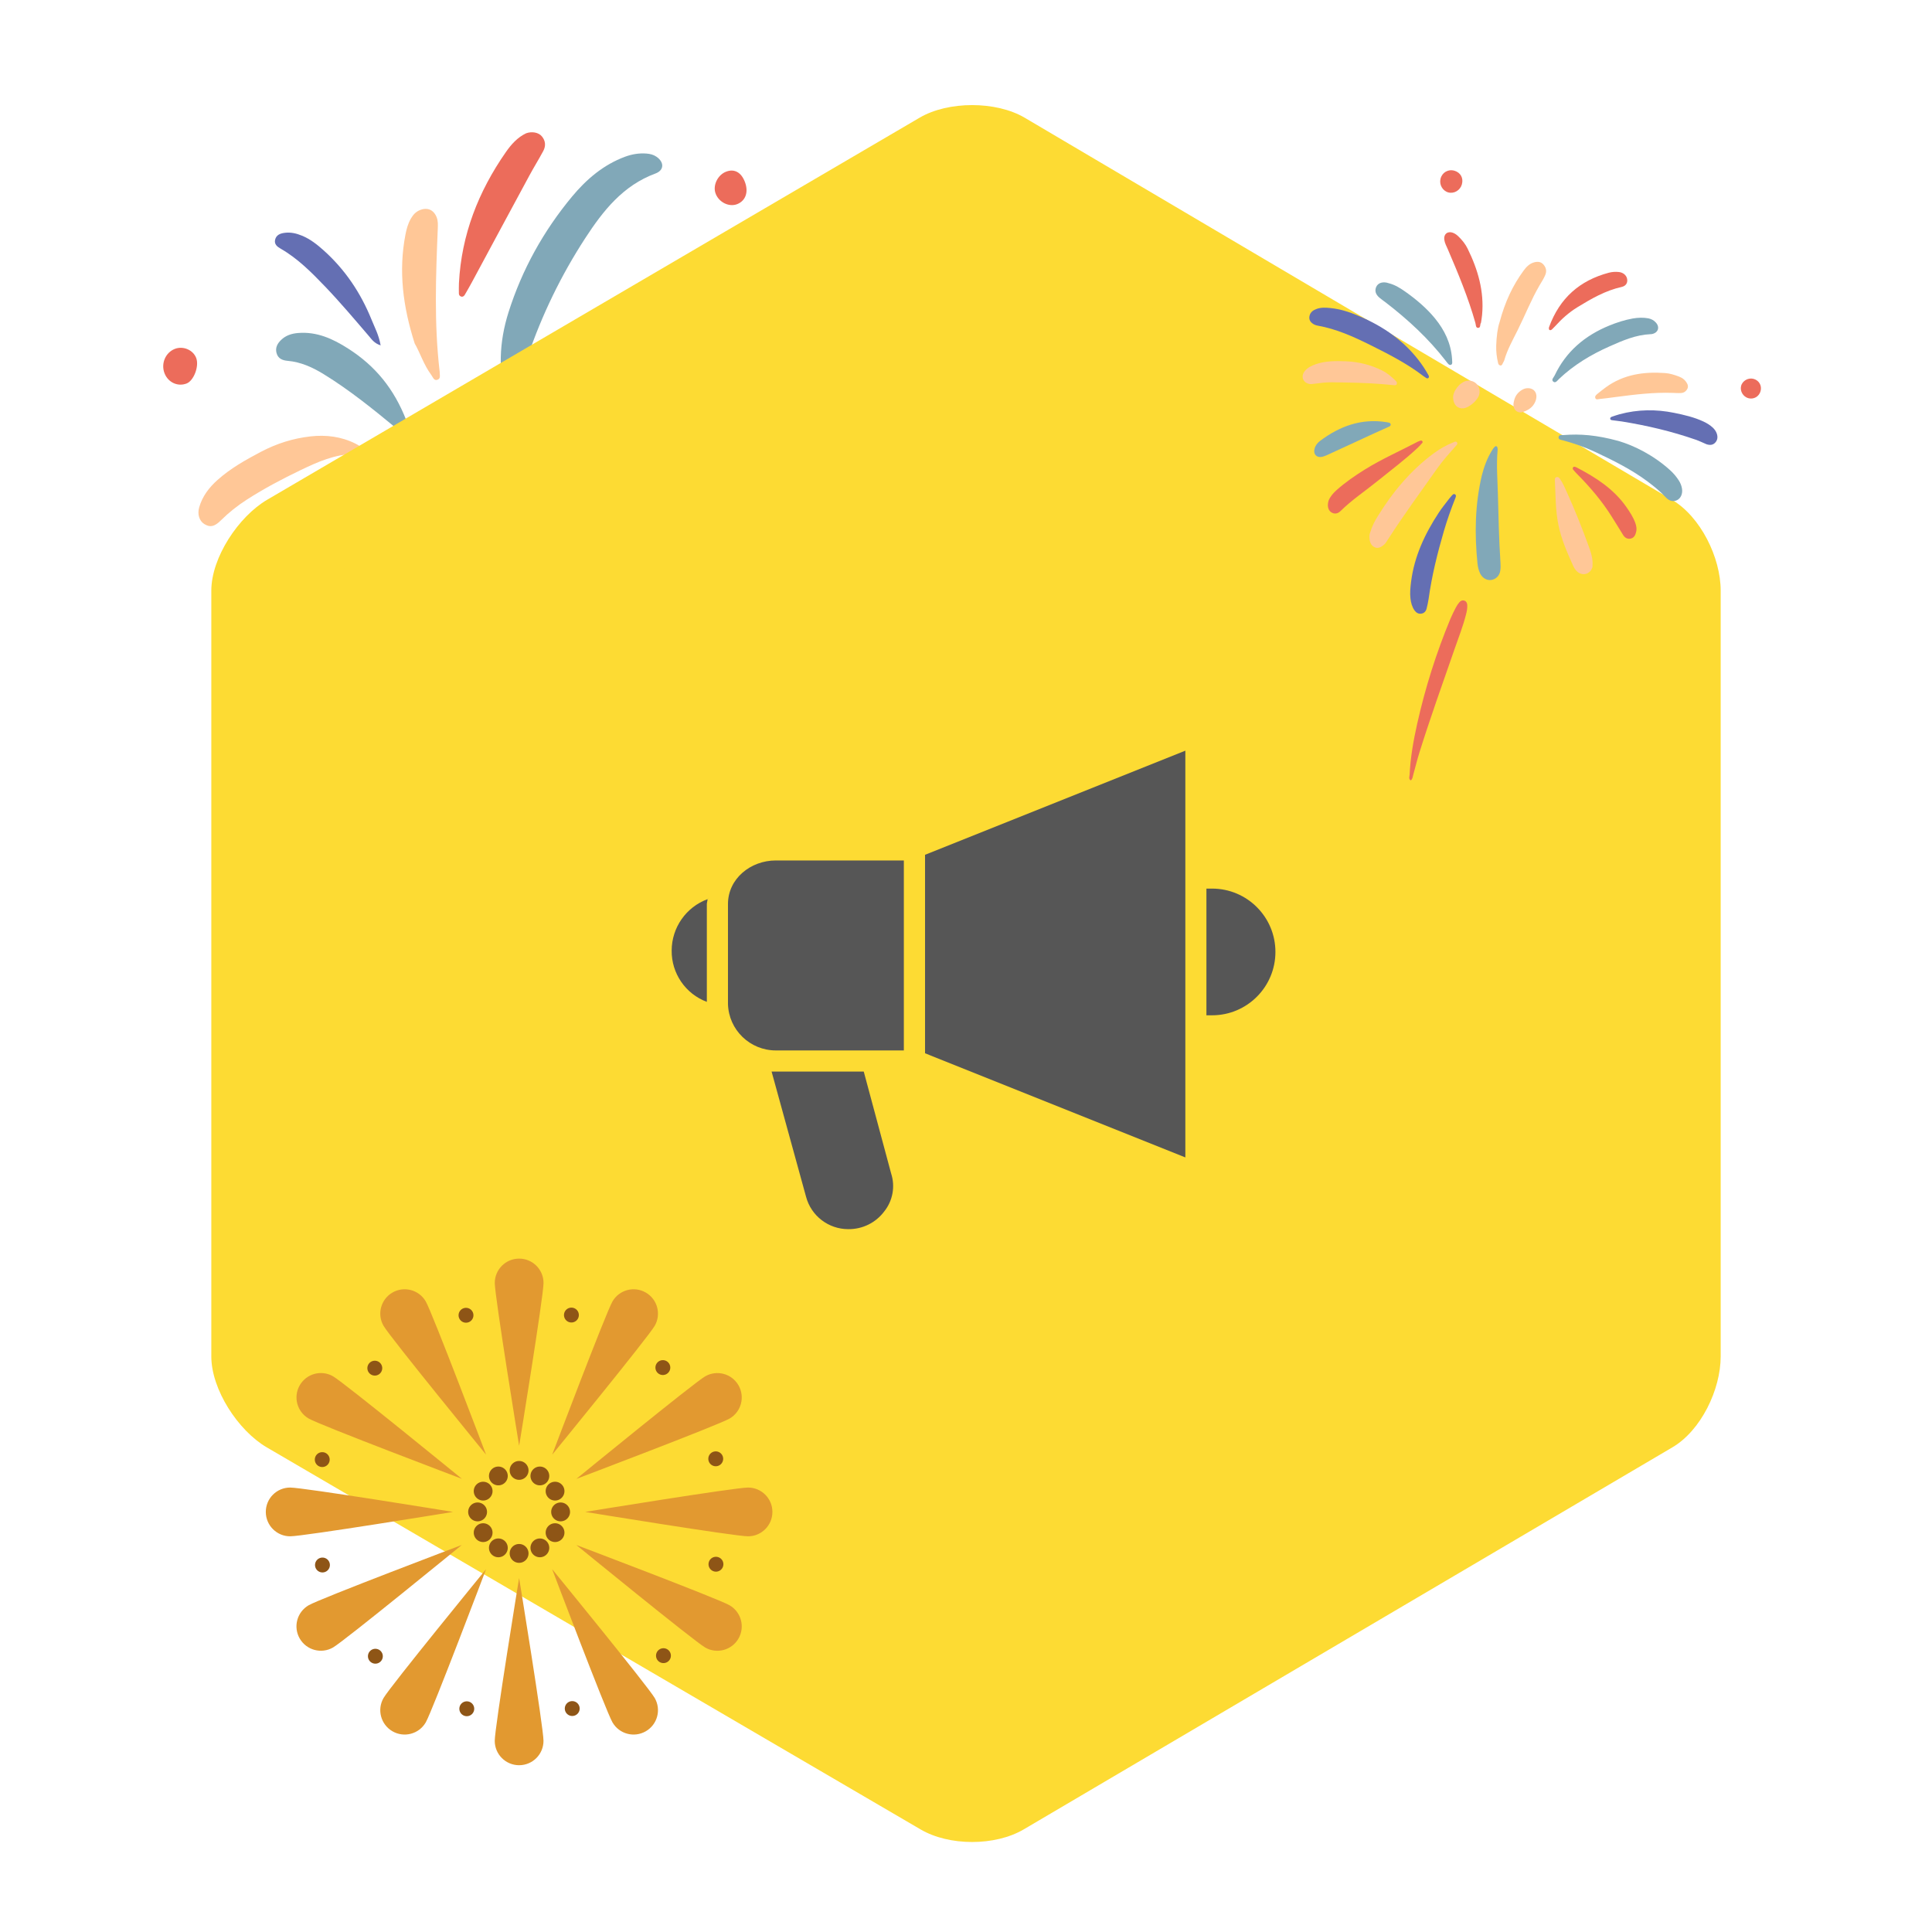<?xml version="1.0" encoding="utf-8"?>
<svg version="1.1" id="Layer_1" xmlns="http://www.w3.org/2000/svg" xmlns:xlink="http://www.w3.org/1999/xlink"
    width="64"
    height="64"
     viewBox="0 0 64 64">
  <path
      d="M13.703,15.259c-0.165,-0.455 0.332,-1.231 0.766,-1.192c0.245,0.021 0.425,0.104 0.538,0.31c0.101,0.183 0.034,0.364 -0.079,0.519c-0.136,0.185 -0.303,0.348 -0.438,0.533C14.261,15.744 13.875,15.635 13.703,15.259z"
     fill="#FFC797"/>
  <path
      d="M5.787,11.559c0.278,-0.111 0.616,0.033 0.715,0.307c0.098,0.27 -0.083,0.744 -0.319,0.837C5.89,12.818 5.568,12.67 5.45,12.365C5.326,12.047 5.479,11.683 5.787,11.559z"
     fill="#EC6C5B"/>
  <path
      d="M24.827,20.609c-0.254,0.098 -0.531,-0.035 -0.643,-0.309c-0.124,-0.305 0.02,-0.664 0.311,-0.781c0.271,-0.109 0.573,0.021 0.684,0.293C25.303,20.117 25.139,20.49 24.827,20.609z"
     fill="#EC6C5B"/>
  <path
      d="M24.682,6.044c0.118,0.327 0.013,0.612 -0.266,0.72c-0.275,0.105 -0.619,-0.072 -0.717,-0.371c-0.087,-0.264 0.081,-0.601 0.352,-0.705C24.33,5.579 24.562,5.711 24.682,6.044z"
     fill="#EC6C5B"/>
  <path
      d="M16.851,16.379c-0.246,0.088 -0.475,-0.033 -0.567,-0.299c-0.096,-0.275 0.011,-0.518 0.272,-0.619c0.263,-0.1 0.518,0.016 0.614,0.279C17.26,15.99 17.112,16.285 16.851,16.379z"
     fill="#FFC797"/>
  <path
      d="M16.797,13.303c-0.307,-0.965 -0.264,-1.971 0.049,-2.961c0.448,-1.414 1.159,-2.693 2.106,-3.833c0.477,-0.573 1.039,-1.052 1.753,-1.317c0.23,-0.085 0.468,-0.125 0.714,-0.105c0.116,0.01 0.228,0.036 0.326,0.104c0.261,0.178 0.263,0.447 -0.033,0.557c-1.075,0.396 -1.734,1.234 -2.326,2.143c-0.797,1.226 -1.432,2.533 -1.903,3.917c-0.172,0.505 -0.262,1.028 -0.333,1.556c-0.016,0.119 0.024,0.308 -0.123,0.328c-0.162,0.023 -0.133,-0.18 -0.191,-0.282C16.825,13.387 16.82,13.363 16.797,13.303z"
     fill="#81A8B8"/>
  <path
      d="M20.603,13.783c0.774,-0.328 1.586,-0.482 2.424,-0.5c0.858,-0.02 1.709,0.046 2.533,0.309c0.784,0.25 1.482,0.643 2.013,1.289c0.059,0.071 0.115,0.145 0.168,0.22c0.035,0.048 0.068,0.109 0.034,0.159c-0.047,0.068 -0.123,0.047 -0.19,0.021c-0.236,-0.094 -0.468,-0.2 -0.709,-0.279c-1.725,-0.561 -3.479,-0.715 -5.258,-0.306c-0.85,0.196 -1.637,0.562 -2.37,1.036c-0.137,0.089 -0.277,0.168 -0.434,0.213c-0.294,0.082 -0.444,-0.057 -0.4,-0.362c0.026,-0.18 0.127,-0.321 0.238,-0.454c0.328,-0.397 0.739,-0.693 1.174,-0.961C20.075,14.017 20.334,13.892 20.603,13.783z"
     fill="#81A8B8"/>
  <path
      d="M23.84,9.146c0.063,0.172 -0.021,0.426 -0.202,0.547c-0.144,0.095 -0.295,0.186 -0.456,0.246c-1.755,0.648 -3.272,1.681 -4.682,2.887c-0.073,0.063 -0.141,0.215 -0.245,0.139c-0.121,-0.088 0,-0.213 0.046,-0.309c0.726,-1.484 1.781,-2.646 3.285,-3.385c0.476,-0.232 0.975,-0.342 1.484,-0.432c0.213,-0.038 0.44,-0.043 0.627,0.115C23.761,9.008 23.815,9.066 23.84,9.146z"
     fill="#FFC797"/>
  <path
      d="M12.243,21.648c-0.085,-0.27 -0.091,-0.555 -0.041,-0.844c0.139,-0.798 0.47,-1.518 0.913,-2.188c0.429,-0.65 0.969,-1.202 1.544,-1.721c0.018,-0.015 0.037,-0.028 0.054,-0.044c0.06,-0.057 0.124,-0.118 0.209,-0.053c0.081,0.064 0.04,0.146 0.014,0.223c-0.022,0.065 -0.047,0.13 -0.074,0.193c-0.392,0.95 -0.782,1.9 -1.176,2.849c-0.115,0.277 -0.226,0.556 -0.305,0.847c-0.063,0.234 -0.119,0.469 -0.083,0.717c0.027,0.186 -0.027,0.344 -0.2,0.441c-0.177,0.099 -0.354,0.088 -0.527,-0.014C12.417,21.963 12.319,21.822 12.243,21.648z"
     fill="#EC6C5B"/>
  <path
      d="M12.05,14.924c-0.084,0.129 -0.204,0.117 -0.316,0.118c-0.642,0.005 -1.207,0.259 -1.771,0.529c-0.613,0.294 -1.211,0.61 -1.784,0.978c-0.312,0.201 -0.599,0.428 -0.861,0.688c-0.213,0.212 -0.359,0.241 -0.548,0.124c-0.163,-0.1 -0.239,-0.318 -0.172,-0.553c0.104,-0.366 0.327,-0.658 0.607,-0.908c0.433,-0.387 0.932,-0.666 1.444,-0.936c0.52,-0.273 1.061,-0.443 1.638,-0.508c0.513,-0.057 1.012,0.004 1.481,0.236C11.88,14.749 11.99,14.809 12.05,14.924z"
     fill="#FFC797"/>
  <path
      d="M17.429,4.415c0.192,-0.069 0.412,-0.029 0.52,0.101c0.125,0.148 0.136,0.32 0.048,0.485c-0.146,0.274 -0.313,0.539 -0.46,0.813C16.9,6.99 16.268,8.17 15.633,9.348C15.556,9.49 15.476,9.63 15.394,9.77c-0.024,0.039 -0.064,0.07 -0.115,0.055c-0.046,-0.014 -0.078,-0.048 -0.078,-0.101c0,-0.115 -0.004,-0.231 0.002,-0.346c0.083,-1.602 0.644,-3.034 1.554,-4.339C16.936,4.782 17.144,4.549 17.429,4.415z"
     fill="#EC6C5B"/>
  <path
      d="M13.456,13.916c0.052,0.141 0.12,0.277 0.151,0.422c0.02,0.093 -0.051,0.161 -0.15,0.101c-0.107,-0.065 -0.204,-0.149 -0.302,-0.229c-0.783,-0.646 -1.57,-1.286 -2.437,-1.818c-0.366,-0.225 -0.752,-0.4 -1.19,-0.439c-0.168,-0.015 -0.318,-0.07 -0.368,-0.26c-0.046,-0.177 0.029,-0.313 0.152,-0.432c0.157,-0.152 0.352,-0.213 0.564,-0.23c0.621,-0.051 1.153,0.193 1.654,0.514C12.444,12.127 13.056,12.891 13.456,13.916z"
     fill="#81A8B8"/>
  <path
      d="M13.737,11.377c-0.391,-1.223 -0.54,-2.402 -0.305,-3.611c0.035,-0.182 0.084,-0.36 0.178,-0.523c0.071,-0.123 0.159,-0.226 0.295,-0.281c0.251,-0.104 0.46,-0.015 0.56,0.236c0.048,0.123 0.042,0.248 0.037,0.376c-0.065,1.569 -0.123,3.139 0.059,4.705c0.001,0.012 0.005,0.022 0.004,0.034c-0.006,0.098 0.051,0.23 -0.081,0.27c-0.111,0.035 -0.146,-0.094 -0.197,-0.162C14.036,12.084 13.913,11.68 13.737,11.377z"
     fill="#FFC797"/>
  <path
      d="M9.5,20.984c-0.281,0.103 -0.579,-0.084 -0.644,-0.406c-0.04,-0.197 -0.021,-0.398 0.059,-0.579c0.597,-1.354 1.522,-2.331 3.047,-2.599c0.146,-0.025 0.299,-0.02 0.449,-0.017c0.077,0.002 0.18,-0.009 0.212,0.083c0.036,0.102 -0.068,0.129 -0.13,0.176c-0.009,0.007 -0.019,0.013 -0.029,0.02c-1.138,0.779 -1.988,1.815 -2.658,3.009C9.731,20.807 9.648,20.925 9.5,20.984z"
     fill="#81A8B8"/>
  <path
      d="M23.223,11.209c0.743,-0.268 1.509,-0.432 2.295,-0.494c0.371,-0.029 0.739,-0.008 1.096,0.105c0.155,0.049 0.306,0.11 0.428,0.221c0.109,0.1 0.177,0.22 0.133,0.37c-0.044,0.149 -0.16,0.222 -0.31,0.236c-0.115,0.011 -0.231,0.019 -0.345,0.013c-1.46,-0.066 -2.875,0.193 -4.271,0.586c-0.302,0.084 -0.578,0.23 -0.863,0.357c-0.049,0.022 -0.111,0.063 -0.158,0.008c-0.063,-0.074 0.008,-0.125 0.052,-0.173c0.498,-0.534 1.107,-0.899 1.78,-1.169C23.114,11.248 23.169,11.229 23.223,11.209z"
     fill="#646FB3"/>
  <path
      d="M24.31,18.164c0.059,0.164 0.064,0.317 -0.069,0.45c-0.126,0.124 -0.277,0.104 -0.421,0.057c-0.108,-0.036 -0.212,-0.091 -0.309,-0.153c-1.281,-0.822 -2.56,-1.647 -3.84,-2.473c-0.029,-0.018 -0.06,-0.035 -0.085,-0.059c-0.047,-0.041 -0.135,-0.066 -0.091,-0.156c0.03,-0.064 0.097,-0.054 0.153,-0.053c0.559,0.008 1.102,0.115 1.621,0.317c0.931,0.363 1.768,0.895 2.565,1.489C24.037,17.736 24.214,17.92 24.31,18.164z"
     fill="#EC6C5B"/>
  <path
      d="M18.023,17.402c-0.037,-0.098 -0.075,-0.195 -0.108,-0.293c-0.025,-0.075 -0.073,-0.162 0.015,-0.221c0.08,-0.052 0.151,0.008 0.22,0.053c0.889,0.566 1.737,1.184 2.431,1.99c0.143,0.166 0.287,0.332 0.428,0.5c0.038,0.043 0.075,0.088 0.105,0.137c0.158,0.258 0.171,0.485 0.022,0.641c-0.174,0.183 -0.392,0.178 -0.611,0.1c-0.208,-0.072 -0.399,-0.177 -0.567,-0.326c-0.695,-0.619 -1.292,-1.318 -1.745,-2.135c-0.078,-0.141 -0.131,-0.295 -0.196,-0.443C18.019,17.403 18.021,17.402 18.023,17.402z"
     fill="#FFC797"/>
  <path
      d="M15.414,21.521c-0.259,-0.833 -0.188,-1.771 0.171,-2.693c0.06,-0.153 0.156,-0.282 0.282,-0.39c0.158,-0.134 0.331,-0.155 0.517,-0.074c0.195,0.084 0.223,0.258 0.198,0.436c-0.065,0.459 -0.133,0.916 -0.144,1.379c-0.01,0.449 -0.021,0.9 -0.026,1.35c-0.003,0.313 0.012,0.625 0.135,0.92c0.031,0.076 0.057,0.164 -0.015,0.225c-0.074,0.062 -0.154,0.008 -0.227,-0.025C15.859,22.449 15.626,22.072 15.414,21.521z"
     fill="#81A8B8"/>
  <path
      d="M12.609,11.441c-0.215,-0.07 -0.297,-0.201 -0.391,-0.311c-0.474,-0.553 -0.943,-1.109 -1.447,-1.636c-0.449,-0.468 -0.904,-0.929 -1.473,-1.256c-0.115,-0.065 -0.221,-0.148 -0.184,-0.3C9.153,7.783 9.28,7.732 9.429,7.713c0.202,-0.027 0.39,0.018 0.574,0.094c0.271,0.111 0.499,0.291 0.715,0.484c0.711,0.636 1.229,1.408 1.586,2.288C12.41,10.843 12.55,11.096 12.609,11.441z"
     fill="#646FB3"/>
  <path
      d="M19.105,21.977c0.116,0.307 0.207,0.508 0.226,0.729c0.019,0.223 -0.049,0.377 -0.194,0.442c-0.144,0.065 -0.31,0.011 -0.458,-0.15c-0.119,-0.13 -0.189,-0.289 -0.256,-0.448c-0.108,-0.255 -0.192,-0.518 -0.26,-0.786c-0.142,-0.558 -0.288,-1.114 -0.429,-1.673c-0.016,-0.061 -0.056,-0.143 0.03,-0.181c0.079,-0.035 0.125,0.04 0.167,0.089c0.365,0.435 0.65,0.92 0.913,1.421C18.955,21.633 19.049,21.856 19.105,21.977z"
     fill="#646FB3"/>
  <path
      d="M57,44.932c0,1.1 -0.651,2.456 -1.6,3.013L33.912,60.601c-0.948,0.557 -2.47,0.557 -3.418,0L8.834,47.944C7.886,47.388 7,46.031 7,44.932V19.568c0,-1.1 0.901,-2.456 1.85,-3.013L30.463,3.899c0.948,-0.557 2.532,-0.557 3.48,0l21.441,12.656C56.333,17.112 57,18.469 57,19.568V44.932z"

     fill="#FDDB33"
       style= "fill-opacity=0.3"/>
  <path
      d="M54,43c0,1.1 -0.653,2.451 -1.605,3.003L33.918,56.747c-0.952,0.552 -2.478,0.552 -3.43,0L11.84,46.003C10.888,45.451 10,44.1 10,43V21.5c0,-1.1 0.903,-2.451 1.855,-3.003L30.457,7.753c0.952,-0.552 2.54,-0.552 3.492,0l18.43,10.744C53.331,19.049 54,20.4 54,21.5V43z"
     fill="#FDDB33"/>
  <path
      d="M22.25,31.487c-0.009,0.756 0.458,1.437 1.165,1.701v-3.24c0,-0.046 0.024,-0.116 0.024,-0.162C22.726,30.049 22.252,30.728 22.25,31.487z"
     fill="#565656"/>
  <path
      d="M28.613,35.497h-3.053l1.142,4.149c0.169,0.632 0.743,1.072 1.398,1.071c0.467,0.006 0.908,-0.21 1.188,-0.582c0.285,-0.354 0.373,-0.827 0.233,-1.259L28.613,35.497z"
     fill="#565656"/>
  <path
      d="M23.439,29.762h0.023v-0.022C23.463,29.762 23.463,29.762 23.439,29.762z"
     fill="#565656"/>
  <path
      d="M40.152,29.436h-0.188v4.197h0.188c1.158,0 2.098,-0.939 2.098,-2.1C42.25,30.376 41.311,29.436 40.152,29.436z"
     fill="#565656"/>
  <path
      d="M24.115,29.948v3.312c0.024,0.856 0.728,1.537 1.585,1.537h4.241v-6.293H25.7C24.86,28.504 24.115,29.11 24.115,29.948z"
     fill="#565656"/>
  <path
      d="M30.643,34.891l8.623,3.45l0,-13.474l-8.623,3.449z"
     fill="#565656"/>
  <path
      d="M46.732,25.852c-0.08,-0.053 -0.04,-0.125 -0.037,-0.187c0.027,-0.569 0.126,-1.129 0.25,-1.685c0.266,-1.19 0.632,-2.35 1.1,-3.476c0.055,-0.13 0.117,-0.256 0.182,-0.38c0.03,-0.059 0.069,-0.115 0.111,-0.166c0.045,-0.056 0.104,-0.086 0.178,-0.058c0.063,0.025 0.085,0.081 0.089,0.145c0.006,0.108 -0.016,0.213 -0.043,0.317c-0.098,0.383 -0.242,0.75 -0.372,1.123c-0.4,1.149 -0.811,2.295 -1.174,3.456c-0.075,0.243 -0.135,0.49 -0.203,0.735C46.796,25.737 46.795,25.809 46.732,25.852z"
     fill="#EC6C5B"/>
  <path
      d="M49.001,13.072c-0.046,0.184 -0.327,0.431 -0.516,0.453c-0.198,0.024 -0.336,-0.111 -0.349,-0.342c-0.014,-0.226 0.229,-0.529 0.452,-0.567C48.858,12.569 49.068,12.802 49.001,13.072z"
     fill="#FFC797"/>
  <path
      d="M47.98,6.375c-0.19,-0.051 -0.309,-0.254 -0.261,-0.452c0.051,-0.209 0.252,-0.328 0.459,-0.268c0.205,0.06 0.307,0.242 0.249,0.451C48.373,6.303 48.171,6.424 47.98,6.375z"
     fill="#EC6C5B"/>
  <path
      d="M50.156,13.271c0.038,-0.166 0.136,-0.287 0.282,-0.367c0.127,-0.07 0.286,-0.057 0.374,0.024c0.098,0.09 0.107,0.238 0.043,0.385c-0.079,0.181 -0.229,0.274 -0.4,0.333c-0.179,0.061 -0.33,-0.067 -0.32,-0.257C50.136,13.349 50.148,13.31 50.156,13.271z"
     fill="#FFC797"/>
  <path
      d="M58.321,12.958c-0.05,0.179 -0.226,0.28 -0.403,0.233c-0.171,-0.045 -0.285,-0.233 -0.243,-0.402c0.043,-0.177 0.242,-0.289 0.42,-0.237C58.274,12.604 58.371,12.778 58.321,12.958z"
     fill="#EC6C5B"/>
  <path
      d="M53.613,14.607c0.517,0.153 1.164,0.471 1.714,0.971c0.11,0.1 0.204,0.212 0.284,0.335c0.055,0.085 0.093,0.179 0.108,0.278c0.026,0.166 -0.042,0.317 -0.165,0.377c-0.126,0.061 -0.256,0.034 -0.377,-0.097c-0.178,-0.192 -0.379,-0.356 -0.588,-0.513c-0.543,-0.407 -1.147,-0.705 -1.758,-0.992c-0.34,-0.159 -0.693,-0.28 -1.055,-0.379c-0.061,-0.017 -0.153,-0.018 -0.146,-0.104c0.009,-0.091 0.104,-0.066 0.164,-0.071C52.346,14.368 52.889,14.41 53.613,14.607z"
     fill="#81A8B8"/>
  <path
      d="M49.09,15.74c0.074,-0.286 0.175,-0.562 0.331,-0.814c0.027,-0.045 0.057,-0.092 0.096,-0.127c0.037,-0.034 0.077,-0.019 0.089,0.032c0.009,0.032 0.006,0.066 0.003,0.1c-0.043,0.481 -0.002,0.961 0.011,1.442c0.02,0.755 0.035,1.51 0.085,2.264c0.006,0.086 0.007,0.175 -0.005,0.26c-0.023,0.17 -0.139,0.288 -0.294,0.314c-0.149,0.024 -0.297,-0.058 -0.374,-0.213c-0.05,-0.103 -0.076,-0.215 -0.088,-0.328C48.844,17.685 48.86,16.708 49.09,15.74z"
     fill="#81A8B8"/>
  <path
      d="M43.381,10.459c0.031,-0.125 0.125,-0.186 0.235,-0.226c0.149,-0.054 0.303,-0.044 0.456,-0.029c0.386,0.038 0.741,0.171 1.09,0.329c0.815,0.369 1.506,0.888 2.006,1.643c0.052,0.078 0.097,0.16 0.145,0.24c0.021,0.036 0.039,0.077 0,0.108c-0.029,0.024 -0.062,0.003 -0.09,-0.018c-0.021,-0.016 -0.045,-0.028 -0.066,-0.044c-0.55,-0.422 -1.163,-0.734 -1.78,-1.041c-0.553,-0.274 -1.112,-0.525 -1.727,-0.634c-0.066,-0.012 -0.128,-0.036 -0.182,-0.08C43.388,10.644 43.356,10.562 43.381,10.459z"
     fill="#646FB3"/>
  <path
      d="M45.386,17.649c0.065,-0.219 0.152,-0.385 0.251,-0.543c0.498,-0.808 1.095,-1.528 1.864,-2.094c0.199,-0.147 0.415,-0.268 0.645,-0.36c0.043,-0.017 0.091,-0.046 0.123,0.011c0.024,0.043 -0.011,0.075 -0.037,0.104c-0.217,0.245 -0.437,0.487 -0.626,0.755c-0.546,0.773 -1.106,1.537 -1.619,2.333c-0.046,0.073 -0.089,0.15 -0.158,0.205c-0.081,0.063 -0.174,0.116 -0.276,0.075c-0.105,-0.042 -0.164,-0.135 -0.18,-0.248C45.358,17.794 45.362,17.7 45.386,17.649z"
     fill="#FFC797"/>
  <path
      d="M49.674,10.678c0.183,-0.686 0.439,-1.224 0.797,-1.713c0.091,-0.124 0.196,-0.235 0.355,-0.276c0.12,-0.032 0.226,-0.018 0.309,0.081c0.083,0.1 0.106,0.21 0.056,0.335c-0.051,0.125 -0.126,0.234 -0.193,0.35c-0.279,0.479 -0.48,0.995 -0.727,1.489c-0.16,0.322 -0.338,0.636 -0.438,0.984c-0.011,0.038 -0.036,0.071 -0.052,0.107c-0.018,0.037 -0.031,0.079 -0.083,0.071c-0.046,-0.007 -0.063,-0.046 -0.073,-0.085c-0.045,-0.189 -0.067,-0.381 -0.061,-0.575C49.573,11.15 49.611,10.86 49.674,10.678z"
     fill="#FFC797"/>
  <path
      d="M48.21,16.502c-0.144,0.359 -0.272,0.724 -0.381,1.096c-0.215,0.738 -0.4,1.482 -0.505,2.245c-0.015,0.105 -0.04,0.209 -0.065,0.313c-0.022,0.091 -0.078,0.157 -0.175,0.172c-0.095,0.015 -0.17,-0.03 -0.224,-0.105c-0.084,-0.117 -0.119,-0.253 -0.136,-0.393c-0.023,-0.188 -0.003,-0.373 0.02,-0.559c0.106,-0.841 0.456,-1.585 0.915,-2.285c0.105,-0.161 0.229,-0.311 0.346,-0.465c0.024,-0.032 0.05,-0.063 0.077,-0.092c0.032,-0.033 0.066,-0.083 0.116,-0.054C48.248,16.404 48.228,16.458 48.21,16.502z"
     fill="#646FB3"/>
  <path
      d="M46.008,9.383c0.205,0.052 0.381,0.164 0.55,0.283c0.361,0.256 0.699,0.541 0.98,0.884c0.315,0.386 0.525,0.82 0.562,1.326c0.003,0.04 0.005,0.081 0.007,0.12c0,0.034 0,0.069 -0.036,0.086c-0.045,0.022 -0.077,-0.006 -0.104,-0.035s-0.051,-0.062 -0.075,-0.094c-0.572,-0.74 -1.254,-1.368 -1.993,-1.937c-0.069,-0.053 -0.142,-0.101 -0.207,-0.158c-0.126,-0.109 -0.159,-0.231 -0.102,-0.356c0.055,-0.118 0.181,-0.17 0.343,-0.14C45.957,9.368 45.983,9.376 46.008,9.383z"
     fill="#81A8B8"/>
  <path
      d="M54.607,10.546c0.095,0.02 0.177,0.063 0.242,0.135c0.141,0.15 0.086,0.334 -0.112,0.382c-0.02,0.005 -0.04,0.006 -0.061,0.007c-0.485,0.021 -0.922,0.21 -1.355,0.403c-0.615,0.272 -1.187,0.616 -1.678,1.082c-0.05,0.048 -0.11,0.142 -0.181,0.093c-0.091,-0.064 0.007,-0.145 0.037,-0.209c0.377,-0.795 1.001,-1.322 1.805,-1.652c0.254,-0.104 0.514,-0.189 0.785,-0.237C54.263,10.52 54.436,10.514 54.607,10.546z"
     fill="#81A8B8"/>
  <path
      d="M52.753,18.781c-0.068,0.238 -0.318,0.311 -0.499,0.16c-0.069,-0.058 -0.112,-0.134 -0.147,-0.212c-0.195,-0.432 -0.386,-0.867 -0.481,-1.334c-0.101,-0.487 -0.094,-0.982 -0.118,-1.475c-0.002,-0.046 -0.004,-0.1 0.055,-0.115c0.055,-0.015 0.088,0.021 0.115,0.061c0.103,0.15 0.172,0.318 0.245,0.481c0.253,0.56 0.479,1.131 0.69,1.708c0.069,0.188 0.137,0.377 0.143,0.581C52.757,18.689 52.754,18.743 52.753,18.781z"
     fill="#FFC797"/>
  <path
      d="M56.527,14.715c-0.119,-0.051 -0.233,-0.107 -0.353,-0.149c-0.797,-0.278 -1.614,-0.469 -2.446,-0.604c-0.105,-0.017 -0.213,-0.025 -0.317,-0.041c-0.031,-0.004 -0.07,-0.01 -0.071,-0.055c0,-0.041 0.035,-0.055 0.066,-0.065c0.081,-0.028 0.164,-0.056 0.247,-0.079c0.598,-0.161 1.202,-0.169 1.805,-0.046c0.333,0.068 0.666,0.144 0.978,0.291c0.109,0.052 0.211,0.114 0.3,0.196c0.06,0.056 0.106,0.12 0.134,0.197c0.037,0.108 0.031,0.213 -0.049,0.3C56.738,14.752 56.633,14.75 56.527,14.715z"
     fill="#646FB3"/>
  <path
      d="M44.012,16.583c0.047,-0.125 0.146,-0.242 0.262,-0.346c0.289,-0.259 0.61,-0.479 0.939,-0.684c0.563,-0.35 1.171,-0.616 1.757,-0.924c0.028,-0.016 0.062,-0.024 0.094,-0.034c0.021,-0.007 0.038,0.003 0.051,0.02c0.015,0.018 0.015,0.041 0.001,0.056c-0.048,0.055 -0.097,0.11 -0.15,0.16c-0.425,0.399 -0.892,0.746 -1.344,1.112c-0.405,0.328 -0.841,0.617 -1.214,0.985c-0.101,0.1 -0.211,0.106 -0.31,0.041C43.995,16.9 43.958,16.756 44.012,16.583z"
     fill="#EC6C5B"/>
  <path
      d="M43.348,12.712c-0.198,-0.055 -0.257,-0.253 -0.128,-0.417c0.095,-0.119 0.229,-0.182 0.369,-0.231c0.321,-0.111 0.657,-0.108 0.99,-0.096c0.423,0.016 0.829,0.116 1.21,0.307c0.17,0.085 0.311,0.208 0.444,0.338c0.028,0.028 0.053,0.064 0.037,0.107c-0.017,0.049 -0.063,0.042 -0.102,0.039c-0.119,-0.01 -0.237,-0.023 -0.357,-0.033c-0.564,-0.046 -1.131,-0.055 -1.697,-0.062c-0.194,-0.002 -0.386,0.023 -0.578,0.049C43.47,12.723 43.403,12.731 43.348,12.712z"
     fill="#FFC797"/>
  <path
      d="M55.907,12.855c-0.036,0.087 -0.105,0.157 -0.217,0.164c-0.092,0.006 -0.186,-0.001 -0.278,-0.004c-0.635,-0.023 -1.264,0.055 -1.891,0.137c-0.179,0.023 -0.357,0.049 -0.535,0.066c-0.047,0.004 -0.115,0.038 -0.14,-0.035c-0.019,-0.06 0.029,-0.101 0.07,-0.135c0.092,-0.076 0.187,-0.15 0.283,-0.221c0.588,-0.426 1.258,-0.52 1.959,-0.469c0.16,0.011 0.315,0.061 0.465,0.118c0.115,0.043 0.208,0.119 0.266,0.231C55.911,12.749 55.924,12.793 55.907,12.855z"
     fill="#FFC797"/>
  <path
      d="M49.06,10.69c-0.043,0.055 0.001,0.174 -0.101,0.171c-0.077,-0.002 -0.067,-0.104 -0.085,-0.164c-0.236,-0.839 -0.571,-1.64 -0.913,-2.439c-0.044,-0.104 -0.103,-0.205 -0.117,-0.318c-0.026,-0.186 0.111,-0.294 0.287,-0.229c0.076,0.028 0.14,0.079 0.196,0.136c0.115,0.114 0.216,0.239 0.287,0.384c0.343,0.694 0.555,1.418 0.482,2.203C49.089,10.52 49.072,10.604 49.06,10.69z"
     fill="#EC6C5B"/>
  <path
      d="M51.314,10.837c0.353,-0.967 1.02,-1.546 1.977,-1.802c0.109,-0.029 0.225,-0.037 0.338,-0.024c0.135,0.015 0.238,0.099 0.267,0.209c0.036,0.136 -0.028,0.253 -0.178,0.286c-0.538,0.119 -1.005,0.39 -1.467,0.673c-0.274,0.169 -0.514,0.381 -0.729,0.62c-0.027,0.03 -0.056,0.059 -0.084,0.086c-0.028,0.027 -0.055,0.063 -0.102,0.049C51.307,10.926 51.303,10.875 51.314,10.837z"
     fill="#EC6C5B"/>
  <path
      d="M54.192,17.644c-0.024,0.102 -0.078,0.18 -0.18,0.199c-0.109,0.02 -0.191,-0.032 -0.249,-0.128c-0.121,-0.2 -0.245,-0.397 -0.369,-0.595c-0.326,-0.524 -0.725,-0.989 -1.158,-1.426c-0.043,-0.043 -0.082,-0.088 -0.12,-0.134c-0.019,-0.021 -0.023,-0.049 -0.009,-0.074c0.022,-0.038 0.057,-0.025 0.088,-0.015c0.013,0.003 0.025,0.009 0.037,0.016c0.632,0.33 1.224,0.709 1.642,1.307c0.115,0.165 0.225,0.332 0.295,0.521C54.209,17.424 54.228,17.534 54.192,17.644z"
     fill="#EC6C5B"/>
  <path
      d="M43.546,14.866c0.027,-0.108 0.096,-0.194 0.18,-0.258c0.654,-0.494 1.375,-0.755 2.206,-0.623c0.021,0.003 0.039,0.006 0.06,0.011c0.032,0.008 0.067,0.016 0.075,0.054c0.012,0.05 -0.028,0.072 -0.063,0.088c-0.151,0.069 -0.305,0.135 -0.456,0.205c-0.527,0.242 -1.054,0.487 -1.581,0.729c-0.054,0.025 -0.111,0.048 -0.169,0.061C43.614,15.172 43.497,15.046 43.546,14.866z"
     fill="#81A8B8"/>
  <path
      d="M16.39,42.5c0,-0.445 0.361,-0.807 0.807,-0.807c0.446,0 0.808,0.361 0.808,0.807c0,0.446 -0.808,5.395 -0.808,5.395S16.39,42.946 16.39,42.5z"
     fill="#E29930"/>
  <path
      d="M17.196,48.709m-0.312,0a0.312,0.312 0,1 1,0.624 0a0.312,0.312 0,1 1,-0.624 0"
     fill="#8E5516"/>
  <path
      d="M12.706,43.92c-0.224,-0.386 -0.091,-0.88 0.295,-1.103s0.88,-0.091 1.103,0.295c0.223,0.387 1.998,5.075 1.998,5.075S12.929,44.306 12.706,43.92z"
     fill="#E29930"/>
  <path
      d="M16.509,48.893m-0.311,0a0.311,0.311 0,1 1,0.622 0a0.311,0.311 0,1 1,-0.622 0"
     fill="#8E5516"/>
  <path
      d="M10.226,46.991c-0.387,-0.223 -0.519,-0.717 -0.296,-1.103s0.717,-0.519 1.103,-0.296c0.386,0.224 4.268,3.396 4.268,3.396S10.611,47.214 10.226,46.991z"
     fill="#E29930"/>
  <path
      d="M16.005,49.396m-0.311,0a0.311,0.311 0,1 1,0.622 0a0.311,0.311 0,1 1,-0.622 0"
     fill="#8E5516"/>
  <path
      d="M9.612,50.892c-0.445,0 -0.807,-0.362 -0.807,-0.808s0.361,-0.807 0.807,-0.807c0.446,0 5.395,0.807 5.395,0.807S10.059,50.892 9.612,50.892z"
     fill="#E29930"/>
  <path
      d="M15.821,50.084m-0.312,0a0.312,0.312 0,1 1,0.624 0a0.312,0.312 0,1 1,-0.624 0"
     fill="#8E5516"/>
  <path
      d="M11.032,54.575c-0.386,0.223 -0.88,0.09 -1.103,-0.296s-0.091,-0.879 0.296,-1.103c0.386,-0.223 5.074,-1.998 5.074,-1.998S11.418,54.352 11.032,54.575z"
     fill="#E29930"/>
  <path
      d="M16.005,50.771m-0.311,0a0.311,0.311 0,1 1,0.622 0a0.311,0.311 0,1 1,-0.622 0"
     fill="#8E5516"/>
  <path
      d="M14.104,57.056c-0.223,0.386 -0.717,0.518 -1.103,0.295s-0.519,-0.717 -0.295,-1.103c0.223,-0.386 3.396,-4.268 3.396,-4.268S14.326,56.669 14.104,57.056z"
     fill="#E29930"/>
  <path
      d="M16.509,51.275m-0.311,0a0.311,0.311 0,1 1,0.622 0a0.311,0.311 0,1 1,-0.622 0"
     fill="#8E5516"/>
  <path
      d="M18.004,57.668c0,0.445 -0.361,0.807 -0.808,0.807c-0.445,0 -0.807,-0.361 -0.807,-0.807c0,-0.446 0.807,-5.395 0.807,-5.395S18.004,57.222 18.004,57.668z"
     fill="#E29930"/>
  <path
      d="M17.196,51.459m-0.312,0a0.312,0.312 0,1 1,0.624 0a0.312,0.312 0,1 1,-0.624 0"
     fill="#8E5516"/>
  <path
      d="M21.688,56.248c0.223,0.386 0.091,0.88 -0.296,1.103c-0.386,0.223 -0.879,0.091 -1.103,-0.295c-0.223,-0.387 -1.998,-5.075 -1.998,-5.075S21.464,55.862 21.688,56.248z"
     fill="#E29930"/>
  <path
      d="M17.884,51.275m-0.311,0a0.311,0.311 0,1 1,0.622 0a0.311,0.311 0,1 1,-0.622 0"
     fill="#8E5516"/>
  <path
      d="M24.168,53.177c0.386,0.224 0.518,0.717 0.295,1.103s-0.717,0.519 -1.103,0.296c-0.386,-0.224 -4.268,-3.396 -4.268,-3.396S23.781,52.954 24.168,53.177z"
     fill="#E29930"/>
  <path
      d="M18.387,50.771m-0.311,0a0.311,0.311 0,1 1,0.622 0a0.311,0.311 0,1 1,-0.622 0"
     fill="#8E5516"/>
  <path
      d="M24.78,49.277c0.445,0 0.807,0.361 0.807,0.807s-0.361,0.808 -0.807,0.808s-5.395,-0.808 -5.395,-0.808S24.335,49.277 24.78,49.277z"
     fill="#E29930"/>
  <path
      d="M18.571,50.084m-0.312,0a0.312,0.312 0,1 1,0.624 0a0.312,0.312 0,1 1,-0.624 0"
     fill="#8E5516"/>
  <path
      d="M23.36,45.593c0.386,-0.223 0.88,-0.09 1.103,0.296s0.091,0.88 -0.295,1.103c-0.387,0.223 -5.075,1.998 -5.075,1.998S22.975,45.816 23.36,45.593z"
     fill="#E29930"/>
  <path
      d="M18.387,49.396m-0.311,0a0.311,0.311 0,1 1,0.622 0a0.311,0.311 0,1 1,-0.622 0"
     fill="#8E5516"/>
  <path
      d="M20.289,43.112c0.224,-0.386 0.717,-0.518 1.103,-0.295c0.387,0.223 0.519,0.717 0.296,1.103c-0.224,0.386 -3.396,4.268 -3.396,4.268S20.066,43.499 20.289,43.112z"
     fill="#E29930"/>
  <path
      d="M17.884,48.893m-0.311,0a0.311,0.311 0,1 1,0.622 0a0.311,0.311 0,1 1,-0.622 0"
     fill="#8E5516"/>
  <path
      d="M15.437,43.57m-0.246,0a0.246,0.246 0,1 1,0.492 0a0.246,0.246 0,1 1,-0.492 0"
     fill="#8E5516"/>
  <path
      d="M12.416,45.322m-0.246,0a0.246,0.246 0,1 1,0.492 0a0.246,0.246 0,1 1,-0.492 0"
     fill="#8E5516"/>
  <path
      d="M10.675,48.351m-0.246,0a0.246,0.246 0,1 1,0.492 0a0.246,0.246 0,1 1,-0.492 0"
     fill="#8E5516"/>
  <path
      d="M10.682,51.843m-0.246,0a0.246,0.246 0,1 1,0.492 0a0.246,0.246 0,1 1,-0.492 0"
     fill="#8E5516"/>
  <path
      d="M12.435,54.865m-0.246,0a0.246,0.246 0,1 1,0.492 0a0.246,0.246 0,1 1,-0.492 0"
     fill="#8E5516"/>
  <path
      d="M15.463,56.605m-0.246,0a0.246,0.246 0,1 1,0.492 0a0.246,0.246 0,1 1,-0.492 0"
     fill="#8E5516"/>
  <path
      d="M18.956,56.598m-0.246,0a0.246,0.246 0,1 1,0.492 0a0.246,0.246 0,1 1,-0.492 0"
     fill="#8E5516"/>
  <path
      d="M21.978,54.846m-0.246,0a0.246,0.246 0,1 1,0.492 0a0.246,0.246 0,1 1,-0.492 0"
     fill="#8E5516"/>
  <path
      d="M23.717,51.817m-0.246,0a0.246,0.246 0,1 1,0.492 0a0.246,0.246 0,1 1,-0.492 0"
     fill="#8E5516"/>
  <path
      d="M23.71,48.325m-0.246,0a0.246,0.246 0,1 1,0.492 0a0.246,0.246 0,1 1,-0.492 0"
     fill="#8E5516"/>
  <path
      d="M21.958,45.303m-0.246,0a0.246,0.246 0,1 1,0.492 0a0.246,0.246 0,1 1,-0.492 0"
     fill="#8E5516"/>
  <path
      d="M18.929,43.563m-0.246,0a0.246,0.246 0,1 1,0.492 0a0.246,0.246 0,1 1,-0.492 0"
     fill="#8E5516"/>
</svg>
